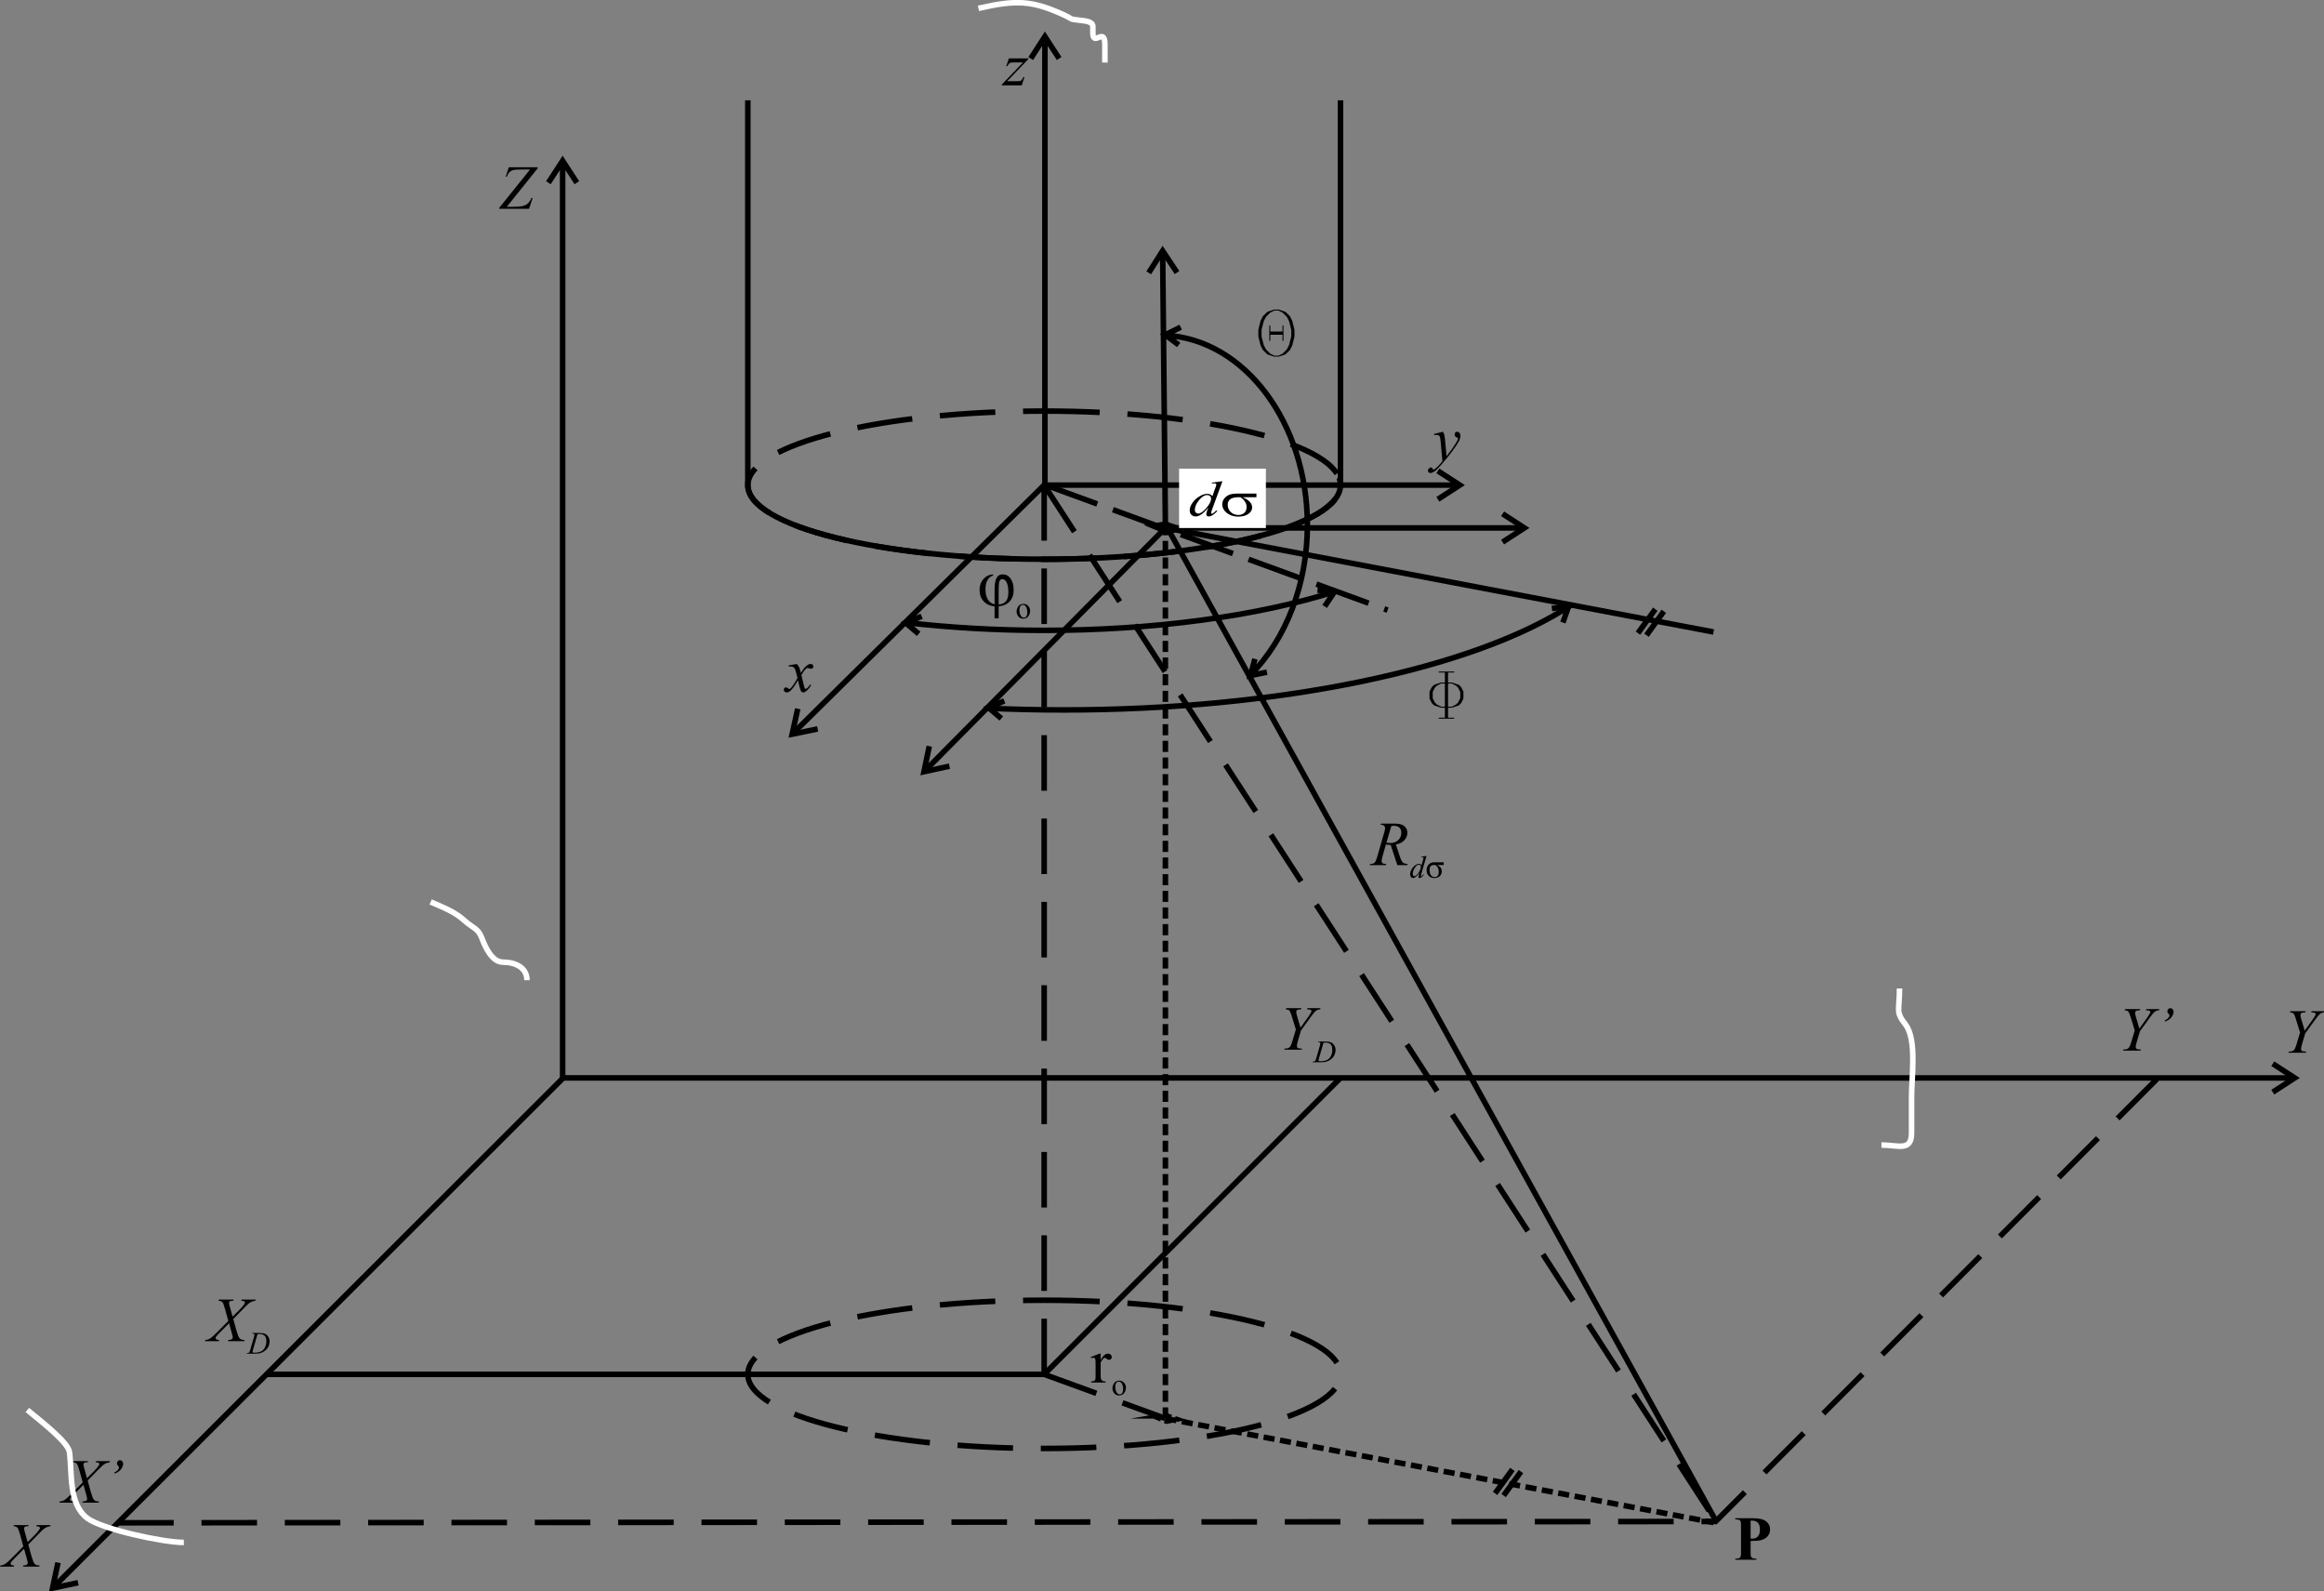 <?xml version="1.0" encoding="UTF-8" standalone="no"?>
<!-- Created with Inkscape (http://www.inkscape.org/) -->

<svg
   xmlns:dc="http://purl.org/dc/elements/1.1/"
   xmlns:cc="http://creativecommons.org/ns#"
   xmlns:rdf="http://www.w3.org/1999/02/22-rdf-syntax-ns#"
   xmlns:svg="http://www.w3.org/2000/svg"
   xmlns="http://www.w3.org/2000/svg"
   xmlns:sodipodi="http://sodipodi.sourceforge.net/DTD/sodipodi-0.dtd"
   xmlns:inkscape="http://www.inkscape.org/namespaces/inkscape"
   width="85.977mm"
   height="58.857mm"
   viewBox="0 0 304.642 208.549"
   id="svg8266"
   version="1.1"
   inkscape:version="0.91 r13725"
   sodipodi:docname="fig2.svg">
  <rect x="0" y="0" width="304.642" height="208.549" fill="#808080" stroke="none"/>
  <defs
     id="defs8268">
    <clipPath
       id="clipPath6043"
       clipPathUnits="userSpaceOnUse">
      <path
         inkscape:connector-curvature="0"
         id="path6045"
         d="m 305.348,239.811 243.723,0 0,-166.847 -243.723,0" />
    </clipPath>
    <clipPath
       id="clipPath6057"
       clipPathUnits="userSpaceOnUse">
      <path
         inkscape:connector-curvature="0"
         id="path6059"
         d="m 305.348,239.811 243.723,0 0,-166.847 -243.723,0" />
    </clipPath>
    <clipPath
       id="clipPath6119"
       clipPathUnits="userSpaceOnUse">
      <path
         inkscape:connector-curvature="0"
         id="path6121"
         d="m 305.348,239.811 243.723,0 0,-166.847 -243.723,0" />
    </clipPath>
    <clipPath
       id="clipPath6143"
       clipPathUnits="userSpaceOnUse">
      <path
         inkscape:connector-curvature="0"
         id="path6145"
         d="m 305.348,239.811 243.723,0 0,-166.847 -243.723,0" />
    </clipPath>
  </defs>
  <sodipodi:namedview
     id="base"
     pagecolor="#ffffff"
     bordercolor="#666666"
     borderopacity="1.0"
     inkscape:pageopacity="0.0"
     inkscape:pageshadow="2"
     inkscape:zoom="1.4"
     inkscape:cx="208.62593"
     inkscape:cy="112.83581"
     inkscape:document-units="px"
     inkscape:current-layer="layer1"
     showgrid="false"
     fit-margin-top="0"
     fit-margin-left="0"
     fit-margin-right="0"
     fit-margin-bottom="0"
     inkscape:window-width="1366"
     inkscape:window-height="690"
     inkscape:window-x="0"
     inkscape:window-y="25"
     inkscape:window-maximized="1" />
  <g
     inkscape:label="Layer 1"
     inkscape:groupmode="layer"
     id="layer1"
     transform="translate(-393.393,-785.231)">
    <g
       id="g7906"
       transform="matrix(1.25,0,0,-1.25,-528.244,686.61)">
      <g
         transform="translate(431.952,-318.7)"
         id="g6041"
         clip-path="url(#clipPath6043)">
        <path
           d="m 427.569,204.651 c 8.316,-0.423 14.892,-9.208 14.892,-19.899 0,-6.165 -2.227,-11.99 -6.027,-15.759 m -21.498,19.981 0,46.541 m -1.49,-1.847 1.49,2.299 1.491,-2.299 m 12.748,-28.168 -1.624,-0.797 1.418,-1.063 m 40.285,-29.104 0.603,1.706 -1.756,-0.232 m -57.421,-9.687 -1.668,-0.701 1.143,-0.967 0.209,-0.177 m 26.598,6.242 -0.478,-1.745 1.734,0.358"
           style="fill:none;stroke:#000000;stroke-width:0.582;stroke-linecap:butt;stroke-linejoin:miter;stroke-miterlimit:22.926;stroke-dasharray:none;stroke-opacity:1"
           id="path6047"
           inkscape:connector-curvature="0" />
      </g>
      <path
         inkscape:connector-curvature="0"
         id="path6049"
         style="fill:none;stroke:#ffffff;stroke-width:0.582;stroke-linecap:butt;stroke-linejoin:miter;stroke-miterlimit:22.926;stroke-dasharray:none;stroke-opacity:1"
         d="m 782.473,-173.453 c 1.213,-0.542 2.477,-0.994 3.471,-1.895 0.994,-0.9 1.484,-0.827 1.894,-1.894 0.325,-0.842 1.026,-2.525 2.21,-2.525 1.299,0 2.525,-0.565 2.525,-1.894" />
      <path
         inkscape:connector-curvature="0"
         id="path6051"
         style="fill:none;stroke:#000000;stroke-width:0.582;stroke-linecap:butt;stroke-linejoin:miter;stroke-miterlimit:22.926;stroke-dasharray:none;stroke-opacity:1"
         d="m 877.735,-128.992 c 0.099,-0.253 0.149,-0.507 0.149,-0.762 0,-4.289 -13.916,-7.769 -31.075,-7.769 -17.161,0 -31.076,3.48 -31.076,7.769" />
      <g
         transform="translate(431.952,-318.7)"
         id="g6055"
         clip-path="url(#clipPath6057)">
        <path
           d="m 414.857,103.488 c 17.159,0 31.075,-3.479 31.075,-7.769 0,-4.289 -13.916,-7.769 -31.075,-7.769 -17.161,0 -31.076,3.48 -31.076,7.769 0,4.29 13.915,7.769 31.076,7.769 z m 0,85.458 0,-93.227"
           style="fill:none;stroke:#000000;stroke-width:0.582;stroke-linecap:butt;stroke-linejoin:miter;stroke-miterlimit:22.926;stroke-dasharray:5.826, 2.913;stroke-dashoffset:0;stroke-opacity:1"
           id="path6061"
           inkscape:connector-curvature="0" />
        <path
           d="m 311.187,73.624 53.234,53.174 181.124,-0.003"
           style="fill:none;stroke:#000000;stroke-width:0.582;stroke-linecap:butt;stroke-linejoin:miter;stroke-miterlimit:22.926;stroke-dasharray:none;stroke-opacity:1"
           id="path6063"
           inkscape:connector-curvature="0" />
        <path
           d="m 311.44,75.976 -0.572,-2.671 2.674,0.568"
           style="fill:none;stroke:#000000;stroke-width:0.581;stroke-linecap:butt;stroke-linejoin:miter;stroke-miterlimit:22.926;stroke-dasharray:none;stroke-opacity:1"
           id="path6065"
           inkscape:connector-curvature="0" />
        <path
           d="m 543.7,128.285 2.299,-1.49 -2.299,-1.492 m -179.341,1.492 0,95.699 m -1.491,-1.846 1.491,2.299 1.491,-2.299 m 22.899,-57.499 26.108,25.797 43.132,0"
           style="fill:none;stroke:#000000;stroke-width:0.582;stroke-linecap:butt;stroke-linejoin:miter;stroke-miterlimit:22.926;stroke-dasharray:none;stroke-opacity:1"
           id="path6067"
           inkscape:connector-curvature="0" />
      </g>
      <path
         inkscape:connector-curvature="0"
         id="path6069"
         style="fill:none;stroke:#000000;stroke-width:0.581;stroke-linecap:butt;stroke-linejoin:miter;stroke-miterlimit:22.926;stroke-dasharray:none;stroke-opacity:1"
         d="m 820.967,-153.201 -0.586,-2.668 2.675,0.554" />
      <path
         inkscape:connector-curvature="0"
         id="path6071"
         style="fill:none;stroke:#000000;stroke-width:0.582;stroke-linecap:butt;stroke-linejoin:miter;stroke-miterlimit:22.926;stroke-dasharray:none;stroke-opacity:1"
         d="m 888.096,-128.263 2.298,-1.491 -2.298,-1.491 m -72.363,1.491 0,40.344 m 62.151,-40.344 0,40.344" />
      <path
         inkscape:connector-curvature="0"
         id="path6073"
         style="fill:none;stroke:#000000;stroke-width:0.582;stroke-linecap:butt;stroke-linejoin:miter;stroke-miterlimit:22.926;stroke-dasharray:5.826, 2.913;stroke-dashoffset:0;stroke-opacity:1"
         d="m 846.809,-121.994 c 17.16,0 31.076,-3.479 31.076,-7.769 0,-4.29 -13.916,-7.769 -31.076,-7.769 -17.159,0 -31.075,3.479 -31.075,7.769 0,4.29 13.916,7.769 31.075,7.769 z" />
      <path
         inkscape:connector-curvature="0"
         id="path6075"
         style="fill:none;stroke:#000000;stroke-width:0.582;stroke-linecap:butt;stroke-linejoin:miter;stroke-miterlimit:22.926;stroke-dasharray:none;stroke-opacity:1"
         d="m 765.235,-222.981 81.574,0 31.075,31.076" />
      <path
         inkscape:connector-curvature="0"
         id="path6077"
         style="fill:none;stroke:#000000;stroke-width:0.582;stroke-linecap:butt;stroke-linejoin:miter;stroke-miterlimit:22.926;stroke-dasharray:5.826, 2.913;stroke-dashoffset:0;stroke-opacity:1"
         d="m 749.698,-238.546 167.524,0.137 46.396,46.504 m -116.808,62.151 70.537,-108.764" />
      <path
         inkscape:connector-curvature="0"
         id="path6079"
         style="fill:none;stroke:#000000;stroke-width:0.582;stroke-linecap:butt;stroke-linejoin:miter;stroke-miterlimit:22.926;stroke-dasharray:none;stroke-opacity:1"
         d="m 859.524,-134.244 -25.001,-25.238" />
      <path
         inkscape:connector-curvature="0"
         id="path6081"
         style="fill:none;stroke:#000000;stroke-width:0.581;stroke-linecap:butt;stroke-linejoin:miter;stroke-miterlimit:22.926;stroke-dasharray:none;stroke-opacity:1"
         d="m 836.875,-159.219 -2.67,-0.583 0.557,2.675" />
      <path
         inkscape:connector-curvature="0"
         id="path6083"
         style="fill:none;stroke:#000000;stroke-width:0.582;stroke-linecap:butt;stroke-linejoin:miter;stroke-miterlimit:22.926;stroke-dasharray:none;stroke-opacity:1"
         d="m 859.524,-134.244 37.197,0" />
      <path
         inkscape:connector-curvature="0"
         id="path6085"
         style="fill:none;stroke:#000000;stroke-width:0.58;stroke-linecap:butt;stroke-linejoin:miter;stroke-miterlimit:22.926;stroke-dasharray:none;stroke-opacity:1"
         d="m 894.882,-132.76 2.29,-1.484 -2.29,-1.486" />
      <path
         inkscape:connector-curvature="0"
         id="path6087"
         style="fill:none;stroke:#000000;stroke-width:0.582;stroke-linecap:butt;stroke-linejoin:miter;stroke-miterlimit:22.926;stroke-dasharray:none;stroke-opacity:1"
         d="m 859.524,-134.221 -0.287,28.575" />
      <path
         inkscape:connector-curvature="0"
         id="path6089"
         style="fill:none;stroke:#000000;stroke-width:0.58;stroke-linecap:butt;stroke-linejoin:miter;stroke-miterlimit:22.926;stroke-dasharray:none;stroke-opacity:1"
         d="m 857.773,-107.5 1.46,2.304 1.508,-2.274" />
      <path
         inkscape:connector-curvature="0"
         id="path6091"
         style="fill:none;stroke:#000000;stroke-width:0.582;stroke-linecap:butt;stroke-linejoin:miter;stroke-miterlimit:22.926;stroke-dasharray:none;stroke-opacity:1"
         d="m 902.077,-142.327 c -10.284,-6.754 -30.826,-10.998 -53.217,-10.998 -2.692,0 -5.391,0.063 -8.053,0.184" />
      <path
         inkscape:connector-curvature="0"
         id="path6093"
         style="fill:#000000;fill-opacity:1;fill-rule:nonzero;stroke:none"
         d="m 843.108,-85.018 2.039,0 0,-0.08 -2.222,-2.313 0.94,0 c 0.223,0 0.364,0.009 0.425,0.026 0.06,0.017 0.114,0.054 0.165,0.108 0.051,0.056 0.107,0.158 0.169,0.303 l 0.118,0 -0.279,-0.873 -2.09,0 0,0.093 2.221,2.312 -0.924,0 c -0.195,0 -0.313,-0.006 -0.353,-0.016 -0.06,-0.013 -0.121,-0.047 -0.178,-0.102 -0.06,-0.054 -0.12,-0.144 -0.182,-0.27 l -0.122,0 0.273,0.812" />
      <path
         inkscape:connector-curvature="0"
         id="path6095"
         style="fill:#000000;fill-opacity:1;fill-rule:nonzero;stroke:none"
         d="m 820.869,-148.507 c 0.105,-0.111 0.184,-0.223 0.238,-0.333 0.039,-0.078 0.102,-0.28 0.19,-0.609 l 0.283,0.425 c 0.074,0.102 0.165,0.201 0.272,0.294 0.107,0.094 0.201,0.156 0.282,0.19 0.052,0.023 0.109,0.033 0.171,0.033 0.092,0 0.165,-0.025 0.22,-0.074 0.055,-0.049 0.082,-0.109 0.082,-0.179 0,-0.081 -0.016,-0.138 -0.048,-0.167 -0.061,-0.054 -0.129,-0.081 -0.205,-0.081 -0.045,0 -0.094,0.009 -0.145,0.03 -0.101,0.033 -0.169,0.051 -0.203,0.051 -0.052,0 -0.112,-0.031 -0.183,-0.09 -0.132,-0.112 -0.291,-0.326 -0.474,-0.646 l 0.263,-1.105 c 0.04,-0.169 0.074,-0.271 0.102,-0.304 0.028,-0.032 0.056,-0.049 0.084,-0.049 0.045,0 0.097,0.025 0.156,0.075 0.119,0.097 0.219,0.226 0.303,0.384 l 0.112,-0.057 c -0.135,-0.254 -0.306,-0.463 -0.514,-0.63 -0.117,-0.094 -0.218,-0.142 -0.299,-0.142 -0.119,0 -0.214,0.068 -0.285,0.202 -0.045,0.084 -0.139,0.445 -0.28,1.08 -0.334,-0.581 -0.601,-0.953 -0.802,-1.121 -0.131,-0.107 -0.257,-0.161 -0.38,-0.161 -0.085,0 -0.163,0.032 -0.235,0.094 -0.05,0.048 -0.076,0.109 -0.076,0.189 0,0.071 0.024,0.13 0.071,0.177 0.046,0.047 0.105,0.071 0.173,0.071 0.069,0 0.142,-0.035 0.218,-0.104 0.056,-0.05 0.099,-0.073 0.129,-0.073 0.026,0 0.059,0.017 0.1,0.051 0.1,0.082 0.238,0.256 0.411,0.526 0.173,0.27 0.287,0.465 0.34,0.586 -0.133,0.52 -0.204,0.795 -0.215,0.824 -0.05,0.14 -0.114,0.237 -0.193,0.297 -0.079,0.058 -0.195,0.086 -0.35,0.086 -0.049,0 -0.107,-0.002 -0.17,-0.007 l 0,0.116 0.857,0.151" />
      <path
         inkscape:connector-curvature="0"
         id="path6097"
         style="fill:#000000;fill-opacity:1;fill-rule:nonzero;stroke:none"
         d="m 790.665,-96.432 3.022,0 0,-0.12 -3.233,-4.028 0.504,0 c 0.544,0 0.928,0.027 1.151,0.081 0.224,0.054 0.41,0.146 0.559,0.28 0.149,0.132 0.273,0.321 0.374,0.565 l 0.123,0 -0.376,-1.134 -3.132,0 0,0.093 3.234,4.027 -0.903,0 c -0.393,0 -0.67,-0.017 -0.831,-0.053 -0.16,-0.035 -0.298,-0.106 -0.413,-0.215 -0.115,-0.107 -0.211,-0.27 -0.29,-0.49 l -0.113,0 0.324,0.994" />
      <path
         inkscape:connector-curvature="0"
         id="path6099"
         style="fill:#000000;fill-opacity:1;fill-rule:nonzero;stroke:none"
         d="m 741.147,-238.784 1.474,0 -0.035,-0.119 c -0.207,-0.031 -0.39,-0.092 -0.544,-0.189 -0.156,-0.095 -0.367,-0.283 -0.635,-0.569 l -1.13,-1.157 0.318,-1.165 c 0.03,-0.112 0.086,-0.285 0.166,-0.517 0.052,-0.15 0.104,-0.257 0.155,-0.318 0.052,-0.063 0.116,-0.11 0.194,-0.143 0.078,-0.034 0.197,-0.054 0.355,-0.06 l -0.036,-0.119 -1.708,0 0.035,0.119 c 0.175,0.006 0.302,0.041 0.38,0.1 0.057,0.043 0.086,0.098 0.086,0.167 0,0.06 -0.028,0.192 -0.084,0.395 l -0.305,1.094 -1.021,-1.03 c -0.199,-0.203 -0.317,-0.336 -0.355,-0.402 -0.025,-0.037 -0.037,-0.075 -0.037,-0.112 0,-0.064 0.033,-0.117 0.096,-0.158 0.031,-0.016 0.122,-0.035 0.273,-0.054 l -0.031,-0.119 -1.449,0 0.035,0.119 c 0.183,0.017 0.332,0.059 0.447,0.126 0.168,0.099 0.402,0.3 0.7,0.6 l 1.265,1.272 -0.346,1.255 c -0.105,0.386 -0.197,0.623 -0.276,0.711 -0.077,0.09 -0.214,0.141 -0.408,0.154 l 0.032,0.119 1.558,0 -0.039,-0.119 c -0.144,0 -0.242,-0.009 -0.291,-0.028 -0.05,-0.017 -0.089,-0.047 -0.116,-0.084 -0.026,-0.037 -0.04,-0.08 -0.04,-0.127 0,-0.05 0.026,-0.17 0.078,-0.359 l 0.294,-1.072 0.684,0.679 c 0.27,0.272 0.455,0.489 0.557,0.655 0.036,0.056 0.054,0.107 0.054,0.153 0,0.049 -0.021,0.087 -0.062,0.115 -0.056,0.039 -0.165,0.06 -0.324,0.068 l 0.036,0.119" />
      <path
         inkscape:connector-curvature="0"
         id="path6101"
         style="fill:#000000;fill-opacity:1;fill-rule:nonzero;stroke:none"
         d="m 762.645,-215.146 1.473,0 -0.035,-0.121 c -0.207,-0.028 -0.39,-0.091 -0.544,-0.187 -0.156,-0.095 -0.367,-0.284 -0.635,-0.569 l -1.13,-1.157 0.318,-1.165 c 0.03,-0.112 0.086,-0.284 0.166,-0.518 0.052,-0.15 0.104,-0.255 0.155,-0.317 0.052,-0.064 0.116,-0.111 0.194,-0.143 0.078,-0.035 0.197,-0.054 0.355,-0.061 l -0.036,-0.118 -1.708,0 0.035,0.118 c 0.176,0.007 0.302,0.041 0.379,0.101 0.058,0.042 0.087,0.098 0.087,0.168 0,0.058 -0.029,0.19 -0.083,0.394 l -0.306,1.095 -1.02,-1.03 c -0.2,-0.205 -0.318,-0.338 -0.357,-0.404 -0.024,-0.038 -0.036,-0.075 -0.036,-0.112 0,-0.063 0.033,-0.116 0.096,-0.156 0.031,-0.017 0.122,-0.036 0.273,-0.056 l -0.031,-0.118 -1.449,0 0.035,0.118 c 0.183,0.019 0.332,0.06 0.447,0.126 0.169,0.101 0.402,0.301 0.7,0.602 l 1.265,1.271 -0.346,1.256 c -0.105,0.385 -0.197,0.622 -0.275,0.711 -0.078,0.089 -0.215,0.14 -0.409,0.151 l 0.032,0.121 1.558,0 -0.039,-0.121 c -0.143,0 -0.241,-0.008 -0.291,-0.026 -0.05,-0.019 -0.089,-0.046 -0.115,-0.083 -0.027,-0.038 -0.041,-0.081 -0.041,-0.128 0,-0.05 0.026,-0.171 0.078,-0.359 l 0.294,-1.072 0.685,0.68 c 0.269,0.27 0.455,0.487 0.556,0.652 0.036,0.057 0.054,0.109 0.054,0.155 0,0.048 -0.02,0.087 -0.061,0.115 -0.057,0.039 -0.166,0.061 -0.325,0.066 l 0.037,0.121" />
      <path
         inkscape:connector-curvature="0"
         id="path6103"
         style="fill:#000000;fill-opacity:1;fill-rule:nonzero;stroke:none"
         d="m 763.746,-218.698 0.019,0.058 0.695,0 c 0.295,0 0.513,-0.032 0.655,-0.1 0.142,-0.067 0.255,-0.173 0.34,-0.32 0.084,-0.144 0.127,-0.299 0.127,-0.465 0,-0.142 -0.025,-0.281 -0.074,-0.416 -0.048,-0.133 -0.104,-0.242 -0.165,-0.322 -0.062,-0.081 -0.156,-0.169 -0.283,-0.267 -0.129,-0.097 -0.266,-0.17 -0.415,-0.216 -0.149,-0.047 -0.334,-0.07 -0.558,-0.07 l -0.92,0 0.02,0.059 c 0.085,0.002 0.142,0.009 0.17,0.024 0.043,0.016 0.075,0.042 0.095,0.072 0.031,0.045 0.065,0.136 0.105,0.271 l 0.385,1.318 c 0.03,0.104 0.044,0.185 0.044,0.243 0,0.044 -0.014,0.074 -0.042,0.096 -0.027,0.023 -0.081,0.035 -0.163,0.035 l -0.035,0 z m 0.569,-0.062 -0.471,-1.63 c -0.035,-0.121 -0.054,-0.197 -0.054,-0.226 0,-0.017 0.007,-0.034 0.018,-0.049 0.01,-0.017 0.026,-0.026 0.046,-0.033 0.027,-0.008 0.072,-0.014 0.135,-0.014 0.168,0 0.324,0.018 0.468,0.053 0.143,0.034 0.262,0.087 0.354,0.154 0.13,0.1 0.235,0.236 0.312,0.411 0.079,0.175 0.118,0.373 0.118,0.597 0,0.251 -0.06,0.437 -0.18,0.56 -0.12,0.122 -0.295,0.184 -0.525,0.184 -0.057,0 -0.13,-0.002 -0.221,-0.007" />
      <path
         inkscape:connector-curvature="0"
         id="path6105"
         style="fill:#000000;fill-opacity:1;fill-rule:nonzero;stroke:none"
         d="m 747.375,-232.078 1.473,0 -0.035,-0.12 c -0.207,-0.031 -0.39,-0.092 -0.544,-0.187 -0.156,-0.096 -0.367,-0.286 -0.635,-0.57 l -1.13,-1.157 0.318,-1.165 c 0.029,-0.113 0.085,-0.285 0.166,-0.518 0.052,-0.15 0.103,-0.256 0.155,-0.318 0.051,-0.063 0.116,-0.111 0.195,-0.143 0.077,-0.034 0.195,-0.054 0.354,-0.059 l -0.036,-0.12 -1.708,0 0.035,0.12 c 0.176,0.005 0.301,0.04 0.379,0.099 0.058,0.042 0.087,0.099 0.087,0.168 0,0.06 -0.028,0.191 -0.083,0.395 l -0.306,1.094 -1.02,-1.03 c -0.2,-0.204 -0.319,-0.338 -0.357,-0.402 -0.024,-0.039 -0.036,-0.076 -0.036,-0.112 0,-0.064 0.033,-0.118 0.097,-0.158 0.03,-0.016 0.121,-0.035 0.273,-0.054 l -0.032,-0.12 -1.449,0 0.035,0.12 c 0.183,0.016 0.332,0.058 0.447,0.126 0.169,0.099 0.402,0.299 0.7,0.6 l 1.265,1.273 -0.346,1.254 c -0.106,0.385 -0.197,0.623 -0.276,0.711 -0.077,0.089 -0.214,0.141 -0.408,0.153 l 0.032,0.12 1.558,0 -0.039,-0.12 c -0.143,0 -0.241,-0.009 -0.29,-0.028 -0.051,-0.017 -0.09,-0.046 -0.117,-0.083 -0.026,-0.037 -0.04,-0.08 -0.04,-0.128 0,-0.049 0.026,-0.171 0.077,-0.359 l 0.296,-1.072 0.684,0.68 c 0.269,0.271 0.455,0.488 0.556,0.653 0.036,0.057 0.054,0.108 0.054,0.153 0,0.05 -0.021,0.088 -0.061,0.117 -0.057,0.038 -0.166,0.06 -0.325,0.067 l 0.037,0.12" />
      <path
         inkscape:connector-curvature="0"
         id="path6107"
         style="fill:#000000;fill-opacity:1;fill-rule:nonzero;stroke:none"
         d="m 749.282,-233.28 c 0.16,0.07 0.29,0.162 0.391,0.276 0.078,0.086 0.116,0.166 0.116,0.244 0,0.041 -0.006,0.076 -0.019,0.109 -0.009,0.017 -0.038,0.051 -0.09,0.103 -0.051,0.052 -0.08,0.086 -0.087,0.107 -0.015,0.034 -0.022,0.076 -0.022,0.125 0,0.091 0.031,0.171 0.095,0.238 0.063,0.065 0.137,0.099 0.223,0.099 0.088,0 0.165,-0.037 0.233,-0.107 0.067,-0.07 0.101,-0.159 0.101,-0.266 0,-0.19 -0.075,-0.383 -0.225,-0.579 -0.151,-0.193 -0.367,-0.345 -0.653,-0.452 l -0.063,0.103" />
      <path
         inkscape:connector-curvature="0"
         id="path6109"
         style="fill:#000000;fill-opacity:1;fill-rule:nonzero;stroke:none"
         d="m 961.663,-186.73 0.829,1.16 c 0.214,0.302 0.32,0.495 0.32,0.578 0,0.047 -0.023,0.086 -0.068,0.117 -0.046,0.032 -0.177,0.054 -0.393,0.066 l 0.031,0.119 1.369,0 -0.026,-0.119 c -0.134,-0.016 -0.224,-0.035 -0.273,-0.056 -0.078,-0.03 -0.154,-0.081 -0.229,-0.149 -0.099,-0.091 -0.246,-0.267 -0.436,-0.53 l -1.068,-1.471 -0.32,-1.076 c -0.079,-0.27 -0.118,-0.457 -0.118,-0.56 0,-0.065 0.012,-0.116 0.038,-0.149 0.022,-0.036 0.066,-0.063 0.129,-0.085 0.081,-0.025 0.205,-0.04 0.372,-0.041 l -0.031,-0.119 -1.835,0 0.038,0.119 c 0.182,0.004 0.304,0.019 0.364,0.045 0.096,0.039 0.168,0.089 0.215,0.154 0.072,0.098 0.147,0.276 0.224,0.529 l 0.383,1.273 -0.467,1.504 c -0.084,0.264 -0.16,0.429 -0.229,0.494 -0.068,0.062 -0.19,0.104 -0.364,0.118 l 0.033,0.119 1.607,0 -0.039,-0.119 c -0.2,-0.014 -0.314,-0.027 -0.342,-0.039 -0.047,-0.015 -0.085,-0.044 -0.117,-0.089 -0.028,-0.045 -0.045,-0.098 -0.045,-0.157 0,-0.089 0.033,-0.238 0.094,-0.45 l 0.354,-1.186" />
      <path
         inkscape:connector-curvature="0"
         id="path6111"
         style="fill:#000000;fill-opacity:1;fill-rule:nonzero;stroke:none"
         d="m 964.309,-185.891 c 0.16,0.07 0.29,0.162 0.392,0.276 0.078,0.085 0.116,0.167 0.116,0.245 0,0.041 -0.006,0.076 -0.02,0.108 -0.008,0.018 -0.038,0.051 -0.09,0.104 -0.05,0.05 -0.08,0.085 -0.085,0.105 -0.017,0.035 -0.025,0.076 -0.025,0.126 0,0.092 0.032,0.171 0.096,0.237 0.064,0.067 0.137,0.099 0.225,0.099 0.086,0 0.162,-0.035 0.232,-0.106 0.065,-0.07 0.099,-0.159 0.099,-0.265 0,-0.191 -0.074,-0.384 -0.224,-0.579 -0.151,-0.194 -0.366,-0.345 -0.652,-0.453 l -0.064,0.103" />
      <path
         inkscape:connector-curvature="0"
         id="path6113"
         style="fill:#000000;fill-opacity:1;fill-rule:nonzero;stroke:none"
         d="m 873.692,-186.633 0.83,1.16 c 0.212,0.302 0.319,0.494 0.319,0.578 0,0.047 -0.023,0.087 -0.068,0.117 -0.046,0.032 -0.177,0.054 -0.393,0.066 l 0.031,0.119 1.368,0 -0.024,-0.119 c -0.134,-0.017 -0.226,-0.035 -0.274,-0.055 -0.078,-0.031 -0.154,-0.083 -0.228,-0.15 -0.1,-0.09 -0.246,-0.267 -0.438,-0.531 l -1.066,-1.469 -0.321,-1.077 c -0.079,-0.27 -0.118,-0.456 -0.118,-0.56 0,-0.065 0.012,-0.115 0.037,-0.149 0.024,-0.036 0.068,-0.063 0.13,-0.084 0.082,-0.027 0.206,-0.04 0.373,-0.042 l -0.033,-0.119 -1.834,0 0.039,0.119 c 0.181,0.004 0.304,0.019 0.363,0.045 0.096,0.039 0.169,0.089 0.216,0.155 0.072,0.097 0.146,0.273 0.224,0.528 l 0.381,1.274 -0.465,1.502 c -0.084,0.265 -0.16,0.43 -0.229,0.495 -0.069,0.063 -0.191,0.103 -0.366,0.118 l 0.034,0.119 1.609,0 -0.04,-0.119 c -0.2,-0.015 -0.315,-0.027 -0.343,-0.038 -0.047,-0.016 -0.085,-0.045 -0.117,-0.09 -0.029,-0.045 -0.044,-0.098 -0.044,-0.157 0,-0.088 0.032,-0.239 0.094,-0.451 l 0.353,-1.185" />
      <g
         transform="translate(431.952,-318.7)"
         id="g6117"
         clip-path="url(#clipPath6119)">
        <path
           d="m 443.58,130.555 0.02,0.059 0.694,0 c 0.296,0 0.514,-0.032 0.655,-0.101 0.143,-0.066 0.256,-0.173 0.34,-0.318 0.085,-0.145 0.127,-0.301 0.127,-0.466 0,-0.143 -0.023,-0.281 -0.073,-0.416 -0.049,-0.133 -0.104,-0.242 -0.166,-0.322 -0.061,-0.081 -0.155,-0.169 -0.282,-0.267 -0.129,-0.098 -0.265,-0.17 -0.415,-0.217 -0.149,-0.047 -0.334,-0.069 -0.558,-0.069 l -0.921,0 0.021,0.059 c 0.085,0.003 0.141,0.009 0.169,0.022 0.043,0.018 0.076,0.044 0.095,0.074 0.032,0.045 0.067,0.136 0.106,0.272 l 0.383,1.317 c 0.032,0.104 0.045,0.185 0.045,0.243 0,0.043 -0.013,0.075 -0.04,0.096 -0.028,0.023 -0.083,0.034 -0.164,0.034 l -0.036,0 z m 0.57,-0.061 -0.471,-1.629 c -0.034,-0.123 -0.054,-0.198 -0.054,-0.227 0,-0.017 0.007,-0.034 0.017,-0.05 0.011,-0.016 0.027,-0.027 0.047,-0.032 0.027,-0.009 0.072,-0.014 0.134,-0.014 0.168,0 0.324,0.017 0.468,0.052 0.144,0.035 0.263,0.087 0.355,0.155 0.129,0.099 0.234,0.237 0.312,0.411 0.079,0.174 0.116,0.374 0.116,0.596 0,0.251 -0.058,0.439 -0.178,0.562 -0.121,0.121 -0.295,0.182 -0.526,0.182 -0.056,0 -0.129,-0.001 -0.22,-0.006"
           style="fill:#000000;fill-opacity:1;fill-rule:nonzero;stroke:none"
           id="path6123"
           inkscape:connector-curvature="0" />
        <path
           d="m 547.048,131.75 0.829,1.16 c 0.213,0.301 0.32,0.495 0.32,0.578 0,0.047 -0.023,0.086 -0.068,0.117 -0.046,0.032 -0.176,0.055 -0.394,0.065 l 0.032,0.121 1.368,0 -0.024,-0.121 c -0.134,-0.015 -0.226,-0.034 -0.275,-0.053 -0.077,-0.033 -0.153,-0.083 -0.228,-0.151 -0.099,-0.09 -0.245,-0.266 -0.436,-0.53 l -1.067,-1.471 -0.321,-1.076 c -0.079,-0.27 -0.118,-0.456 -0.118,-0.559 0,-0.066 0.012,-0.117 0.037,-0.15 0.024,-0.036 0.068,-0.063 0.13,-0.086 0.082,-0.025 0.206,-0.039 0.372,-0.041 l -0.032,-0.118 -1.835,0 0.04,0.118 c 0.181,0.005 0.303,0.021 0.363,0.045 0.096,0.039 0.169,0.09 0.216,0.154 0.072,0.099 0.146,0.277 0.224,0.531 l 0.381,1.272 -0.465,1.502 c -0.084,0.267 -0.16,0.431 -0.229,0.496 -0.07,0.064 -0.192,0.104 -0.365,0.117 l 0.033,0.121 1.609,0 -0.04,-0.121 c -0.2,-0.013 -0.315,-0.027 -0.343,-0.038 -0.048,-0.014 -0.085,-0.045 -0.116,-0.09 -0.029,-0.044 -0.045,-0.097 -0.045,-0.157 0,-0.088 0.032,-0.237 0.093,-0.449 l 0.354,-1.186"
           style="fill:#000000;fill-opacity:1;fill-rule:nonzero;stroke:none"
           id="path6125"
           inkscape:connector-curvature="0" />
      </g>
      <path
         inkscape:connector-curvature="0"
         id="path6127"
         style="fill:#000000;fill-opacity:1;fill-rule:nonzero;stroke:none"
         d="m 888.628,-124.162 c 0.071,-0.124 0.122,-0.24 0.151,-0.347 0.027,-0.109 0.055,-0.322 0.082,-0.639 l 0.142,-1.579 c 0.129,0.154 0.315,0.398 0.559,0.732 0.118,0.162 0.264,0.384 0.437,0.664 0.104,0.172 0.169,0.292 0.192,0.36 0.013,0.034 0.019,0.07 0.019,0.106 0,0.023 -0.006,0.043 -0.022,0.059 -0.015,0.013 -0.053,0.031 -0.117,0.052 -0.064,0.02 -0.116,0.058 -0.158,0.112 -0.042,0.054 -0.062,0.117 -0.062,0.189 0,0.088 0.025,0.157 0.077,0.211 0.05,0.054 0.116,0.08 0.192,0.08 0.095,0 0.175,-0.038 0.241,-0.117 0.067,-0.078 0.101,-0.185 0.101,-0.322 0,-0.169 -0.06,-0.363 -0.174,-0.58 -0.116,-0.218 -0.339,-0.551 -0.669,-1 -0.328,-0.45 -0.728,-0.941 -1.196,-1.471 -0.325,-0.367 -0.565,-0.598 -0.721,-0.693 -0.155,-0.095 -0.289,-0.143 -0.401,-0.143 -0.068,0 -0.125,0.025 -0.176,0.076 -0.05,0.05 -0.074,0.108 -0.074,0.176 0,0.083 0.034,0.158 0.104,0.227 0.07,0.068 0.145,0.102 0.226,0.102 0.042,0 0.079,-0.009 0.106,-0.028 0.018,-0.011 0.036,-0.042 0.056,-0.092 0.021,-0.05 0.039,-0.084 0.058,-0.101 0.008,-0.011 0.022,-0.016 0.038,-0.016 0.011,0 0.034,0.011 0.066,0.033 0.119,0.072 0.256,0.188 0.412,0.346 0.205,0.21 0.356,0.382 0.455,0.513 l -0.179,2.037 c -0.03,0.336 -0.076,0.542 -0.134,0.614 -0.062,0.072 -0.161,0.109 -0.303,0.109 -0.045,0 -0.126,-0.007 -0.241,-0.019 l -0.028,0.117 0.941,0.232" />
      <path
         inkscape:connector-curvature="0"
         id="path6129"
         style="fill:#000000;fill-opacity:1;fill-rule:nonzero;stroke:none"
         d="m 883.844,-169.596 -0.697,2.116 c -0.163,-0.002 -0.329,0.014 -0.501,0.049 l -0.376,-1.318 c -0.047,-0.171 -0.074,-0.315 -0.074,-0.433 0,-0.089 0.032,-0.161 0.094,-0.211 0.047,-0.04 0.176,-0.067 0.386,-0.086 l -0.03,-0.117 -1.686,0 0.036,0.117 c 0.158,0.008 0.266,0.024 0.321,0.05 0.088,0.037 0.152,0.085 0.193,0.147 0.069,0.101 0.14,0.279 0.216,0.533 l 0.759,2.631 c 0.052,0.175 0.077,0.311 0.077,0.408 0,0.099 -0.039,0.181 -0.12,0.25 -0.08,0.069 -0.195,0.101 -0.345,0.099 l 0.04,0.12 1.419,0 c 0.475,0 0.818,-0.089 1.027,-0.269 0.21,-0.181 0.315,-0.417 0.315,-0.711 0,-0.281 -0.108,-0.537 -0.323,-0.77 -0.216,-0.231 -0.511,-0.379 -0.884,-0.44 l 0.423,-1.274 c 0.103,-0.314 0.206,-0.517 0.309,-0.612 0.102,-0.095 0.268,-0.147 0.498,-0.162 l -0.036,-0.117 -1.041,0 z m -1.143,2.348 c 0.138,-0.02 0.26,-0.03 0.366,-0.03 0.368,0 0.66,0.102 0.874,0.307 0.213,0.205 0.321,0.459 0.321,0.763 0,0.238 -0.067,0.42 -0.201,0.546 -0.133,0.125 -0.334,0.19 -0.601,0.19 -0.069,0 -0.151,-0.009 -0.244,-0.026 l -0.515,-1.75" />
      <path
         inkscape:connector-curvature="0"
         id="path6131"
         style="fill:#000000;fill-opacity:1;fill-rule:nonzero;stroke:none"
         d="m 886.909,-168.627 -0.553,-1.895 c -0.029,-0.102 -0.045,-0.171 -0.045,-0.202 0,-0.012 0.004,-0.021 0.014,-0.031 0.009,-0.01 0.018,-0.014 0.027,-0.014 0.015,0 0.032,0.006 0.051,0.021 0.036,0.024 0.096,0.089 0.183,0.192 l 0.055,-0.034 c -0.078,-0.107 -0.155,-0.193 -0.235,-0.26 -0.077,-0.066 -0.152,-0.099 -0.22,-0.099 -0.036,0 -0.067,0.013 -0.089,0.038 -0.025,0.026 -0.036,0.063 -0.036,0.11 0,0.06 0.016,0.142 0.048,0.245 l 0.063,0.198 c -0.156,-0.237 -0.297,-0.405 -0.425,-0.497 -0.087,-0.062 -0.172,-0.094 -0.252,-0.094 -0.081,0 -0.151,0.036 -0.213,0.108 -0.059,0.073 -0.09,0.17 -0.09,0.296 0,0.158 0.051,0.328 0.152,0.509 0.102,0.181 0.237,0.329 0.403,0.442 0.132,0.091 0.252,0.138 0.364,0.138 0.058,0 0.107,-0.013 0.149,-0.038 0.042,-0.022 0.083,-0.062 0.124,-0.116 l 0.158,0.559 c 0.01,0.039 0.019,0.071 0.027,0.095 0.014,0.044 0.021,0.078 0.021,0.105 0,0.023 -0.009,0.042 -0.026,0.058 -0.022,0.017 -0.049,0.026 -0.087,0.026 -0.023,0 -0.064,-0.003 -0.121,-0.012 l 0,0.061 0.553,0.091 z m -0.597,-1.141 c 0,0.068 -0.019,0.124 -0.059,0.166 -0.04,0.042 -0.09,0.063 -0.151,0.063 -0.133,0 -0.276,-0.113 -0.422,-0.334 -0.146,-0.223 -0.218,-0.436 -0.218,-0.64 0,-0.079 0.016,-0.142 0.054,-0.184 0.035,-0.042 0.076,-0.062 0.125,-0.062 0.112,0 0.252,0.12 0.42,0.36 0.167,0.241 0.251,0.451 0.251,0.631" />
      <path
         inkscape:connector-curvature="0"
         id="path6133"
         style="fill:#000000;fill-opacity:1;fill-rule:nonzero;stroke:none"
         d="m 887.672,-169.584 c -0.151,0 -0.264,-0.044 -0.337,-0.131 -0.073,-0.086 -0.109,-0.218 -0.109,-0.396 0,-0.225 0.046,-0.405 0.142,-0.538 0.095,-0.133 0.224,-0.199 0.382,-0.199 0.144,0 0.254,0.047 0.33,0.141 0.074,0.092 0.111,0.229 0.111,0.408 0,0.167 -0.032,0.312 -0.098,0.439 -0.065,0.124 -0.157,0.216 -0.274,0.276 l -0.147,0 z m 1.039,0 -0.72,0 c 0.166,-0.059 0.292,-0.143 0.381,-0.255 0.088,-0.112 0.132,-0.245 0.132,-0.401 0,-0.212 -0.073,-0.384 -0.215,-0.515 -0.143,-0.13 -0.333,-0.196 -0.568,-0.196 -0.241,0 -0.437,0.076 -0.584,0.231 -0.149,0.154 -0.222,0.357 -0.222,0.609 0,0.233 0.072,0.427 0.218,0.582 0.145,0.154 0.329,0.231 0.552,0.231 l 1.026,0 0,-0.286" />
      <path
         inkscape:connector-curvature="0"
         id="path6135"
         style="fill:#000000;fill-opacity:1;fill-rule:nonzero;stroke:none"
         d="m 873.059,-114.172 -0.232,-0.933 -0.237,-0.475 -0.479,-0.472 -0.71,-0.237 -0.48,0 -0.014,0.006 -0.69,0.231 -0.483,0.472 -0.234,0.475 -0.232,0.933 0,0.705 0.232,0.932 0.234,0.476 0.483,0.471 0.71,0.238 0.481,0 0.013,-0.006 0.69,-0.232 0.479,-0.471 0.237,-0.476 0.232,-0.932 0,-0.705 z m -0.337,0.015 0,0.675 -0.229,0.909 -0.225,0.446 -0.446,0.45 -0.443,0.221 -0.434,0 -0.439,-0.221 -0.447,-0.45 -0.225,-0.446 -0.23,-0.909 0,-0.675 0.23,-0.909 0.225,-0.446 0.447,-0.45 0.439,-0.222 0.434,0 0.443,0.222 0.446,0.45 0.225,0.446 0.229,0.909 z m -0.817,-0.469 -0.102,0 0,0.638 -1.278,0 0,-0.638 -0.106,0 0,1.612 0.106,0 0,-0.639 1.278,0 0,0.639 0.102,0 0,-1.612" />
      <path
         inkscape:connector-curvature="0"
         id="path6137"
         style="fill:#000000;fill-opacity:1;fill-rule:nonzero;stroke:none"
         d="m 890.778,-152.129 -0.238,-0.48 -0.249,-0.243 -0.711,-0.238 -0.415,0 0,-1.044 0.64,0 0,-0.106 -1.614,0 0,0.106 0.64,0 0,1.044 -0.415,0 -0.709,0.238 -0.249,0.243 -0.239,0.48 0,0.718 0.239,0.48 0.249,0.242 0.709,0.239 0.415,0 0,1.043 -0.64,0 0,0.107 1.614,0 0,-0.107 -0.64,0 0,-1.043 0.415,0 0.711,-0.239 0.249,-0.242 0.238,-0.48 0,-0.718 z m -0.334,0.028 0,0.662 -0.225,0.442 -0.218,0.216 -0.442,0.224 -0.394,0 0,-2.427 0.394,0 0.442,0.226 0.218,0.214 0.225,0.443 z m -1.613,-0.883 0,2.427 -0.395,0 -0.44,-0.224 -0.217,-0.216 -0.225,-0.442 0,-0.662 0.225,-0.443 0.217,-0.214 0.44,-0.226 0.395,0" />
      <g
         transform="translate(431.952,-318.7)"
         id="g6141"
         clip-path="url(#clipPath6143)">
        <path
           d="m 308.223,91.983 c 1.4,-1.168 4.282,-3.364 4.42,-4.42 0.292,-2.243 -0.123,-5.445 1.893,-6.944 1.526,-1.134 7.914,-2.525 10.101,-2.525 m 83.332,160.834 c 4.002,0.924 5.629,0.806 8.838,-0.632 1.175,-0.526 0.516,-0.472 1.894,-0.63 0.504,-0.059 1.262,-0.125 1.262,-0.633 l 0,-0.63 c 0,-1.607 1.263,0.653 1.263,-1.263 l 0,-1.894 m 83.331,-97.073 c 0,-2.398 -0.455,-2.375 0.632,-3.788 1.203,-1.565 0.631,-5.459 0.631,-7.575 l 0,-3.788 c 0,-1.981 -1.409,-1.262 -3.157,-1.262"
           style="fill:none;stroke:#ffffff;stroke-width:0.582;stroke-linecap:butt;stroke-linejoin:miter;stroke-miterlimit:22.926;stroke-dasharray:none;stroke-opacity:1"
           id="path6147"
           inkscape:connector-curvature="0" />
      </g>
      <path
         inkscape:connector-curvature="0"
         id="path6149"
         style="fill:#000000;fill-opacity:1;fill-rule:nonzero;stroke:none"
         d="m 920.893,-240.45 0,-1.208 c 0,-0.236 0.015,-0.384 0.044,-0.445 0.029,-0.061 0.08,-0.11 0.154,-0.145 0.074,-0.037 0.21,-0.056 0.407,-0.056 l 0,-0.118 -2.213,0 0,0.118 c 0.201,0 0.336,0.019 0.408,0.057 0.072,0.038 0.123,0.086 0.151,0.146 0.03,0.06 0.043,0.207 0.043,0.443 l 0,2.826 c 0,0.235 -0.013,0.384 -0.043,0.444 -0.028,0.063 -0.079,0.111 -0.153,0.147 -0.072,0.037 -0.208,0.055 -0.406,0.055 l 0,0.12 1.897,0 c 0.625,0 1.074,-0.112 1.346,-0.335 0.273,-0.222 0.408,-0.501 0.408,-0.835 0,-0.283 -0.088,-0.525 -0.264,-0.727 -0.175,-0.199 -0.417,-0.336 -0.725,-0.41 -0.207,-0.052 -0.56,-0.077 -1.054,-0.077 z m 0,2.133 0,-1.883 c 0.072,-0.004 0.124,-0.007 0.16,-0.007 0.262,0 0.462,0.078 0.604,0.234 0.141,0.156 0.212,0.396 0.212,0.721 0,0.324 -0.071,0.56 -0.212,0.709 -0.142,0.15 -0.352,0.226 -0.633,0.226 l -0.131,0" />
      <path
         inkscape:connector-curvature="0"
         id="path6151"
         style="fill:none;stroke:#000000;stroke-width:0.582;stroke-linecap:butt;stroke-linejoin:miter;stroke-miterlimit:22.926;stroke-dasharray:none;stroke-opacity:1"
         d="m 858.288,-134.053 1.343,-0.556 1.342,0.267 -1.452,0.499 -1.233,-0.21 z m 1.233,0.21 57.826,-104.675" />
      <path
         inkscape:connector-curvature="0"
         id="path6153"
         style="fill:none;stroke:#000000;stroke-width:0.582;stroke-linecap:butt;stroke-linejoin:miter;stroke-miterlimit:22.926;stroke-dasharray:5.826, 1.748;stroke-dashoffset:0;stroke-opacity:1"
         d="m 846.903,-129.732 35.922,-13.131" />
      <path
         inkscape:connector-curvature="0"
         id="path6155"
         style="fill:none;stroke:#000000;stroke-width:0.582;stroke-linecap:butt;stroke-linejoin:miter;stroke-miterlimit:22.926;stroke-dasharray:5.826, 2.913;stroke-dashoffset:0;stroke-opacity:1"
         d="m 846.809,-222.981 12.715,-4.627" />
      <path
         inkscape:connector-curvature="0"
         id="path6157"
         style="fill:none;stroke:#000000;stroke-width:0.582;stroke-linecap:butt;stroke-linejoin:miter;stroke-miterlimit:22.926;stroke-dasharray:1.165, 0.582;stroke-dashoffset:0;stroke-opacity:1"
         d="m 859.524,-227.608 57.481,-10.91" />
      <path
         inkscape:connector-curvature="0"
         id="path6159"
         style="fill:none;stroke:#000000;stroke-width:0.582;stroke-linecap:butt;stroke-linejoin:miter;stroke-miterlimit:22.926;stroke-dasharray:none;stroke-opacity:1"
         d="m 895.915,-232.953 -1.818,-2.507 m 2.713,2.282 -1.818,-2.508 m 15.905,92.923 -1.818,-2.509 m 2.713,2.284 -1.818,-2.508 m -50.45,11.252 57.481,-10.91" />
      <path
         inkscape:connector-curvature="0"
         id="path6161"
         style="fill:none;stroke:#000000;stroke-width:0.582;stroke-linecap:butt;stroke-linejoin:miter;stroke-miterlimit:22.926;stroke-dasharray:1.165, 0.582;stroke-dashoffset:0;stroke-opacity:1"
         d="m 859.524,-227.608 -0.003,93.765" />
      <path
         inkscape:connector-curvature="0"
         id="path6163"
         style="fill:#000000;fill-opacity:1;fill-rule:nonzero;stroke:none"
         d="m 852.733,-220.81 0,-0.661 c 0.245,0.442 0.498,0.661 0.757,0.661 0.118,0 0.215,-0.035 0.292,-0.106 0.078,-0.072 0.116,-0.156 0.116,-0.249 0,-0.085 -0.028,-0.154 -0.084,-0.213 -0.055,-0.059 -0.121,-0.087 -0.199,-0.087 -0.074,0 -0.159,0.037 -0.252,0.111 -0.093,0.075 -0.163,0.111 -0.207,0.111 -0.039,0 -0.08,-0.021 -0.126,-0.064 -0.096,-0.088 -0.195,-0.232 -0.297,-0.434 l 0,-1.409 c 0,-0.163 0.019,-0.287 0.06,-0.37 0.028,-0.058 0.078,-0.106 0.148,-0.145 0.071,-0.038 0.172,-0.058 0.304,-0.058 l 0,-0.115 -1.506,0 0,0.115 c 0.15,0 0.262,0.025 0.334,0.073 0.055,0.033 0.092,0.087 0.114,0.162 0.009,0.037 0.015,0.14 0.015,0.312 l 0,1.141 c 0,0.341 -0.007,0.546 -0.021,0.611 -0.013,0.066 -0.039,0.112 -0.077,0.143 -0.037,0.029 -0.084,0.045 -0.14,0.045 -0.066,0 -0.141,-0.017 -0.225,-0.048 l -0.031,0.116 0.89,0.358 0.135,0" />
      <path
         inkscape:connector-curvature="0"
         id="path6165"
         style="fill:#000000;fill-opacity:1;fill-rule:nonzero;stroke:none"
         d="m 854.678,-223.639 c 0.223,0 0.402,-0.084 0.536,-0.253 0.116,-0.144 0.172,-0.309 0.172,-0.497 0,-0.132 -0.031,-0.265 -0.093,-0.401 -0.064,-0.135 -0.151,-0.236 -0.262,-0.304 -0.111,-0.069 -0.234,-0.103 -0.37,-0.103 -0.222,0 -0.398,0.089 -0.529,0.265 -0.11,0.148 -0.165,0.316 -0.165,0.5 0,0.136 0.034,0.27 0.101,0.404 0.067,0.131 0.154,0.231 0.264,0.295 0.108,0.063 0.225,0.094 0.346,0.094 z m -0.049,-0.103 c -0.057,0 -0.114,-0.018 -0.171,-0.051 -0.058,-0.034 -0.104,-0.093 -0.14,-0.177 -0.034,-0.086 -0.052,-0.193 -0.052,-0.326 0,-0.214 0.042,-0.399 0.128,-0.556 0.085,-0.154 0.197,-0.231 0.336,-0.231 0.104,0 0.19,0.043 0.256,0.128 0.068,0.086 0.102,0.233 0.102,0.442 0,0.26 -0.057,0.467 -0.168,0.616 -0.077,0.103 -0.173,0.155 -0.291,0.155" />
      <path
         inkscape:connector-curvature="0"
         id="path6167"
         style="fill:none;stroke:#000000;stroke-width:0.582;stroke-linecap:butt;stroke-linejoin:miter;stroke-miterlimit:22.926;stroke-dasharray:none;stroke-opacity:1"
         d="m 877.401,-140.887 c -8.298,-2.632 -19.24,-4.097 -30.592,-4.097 -4.959,0 -9.891,0.282 -14.577,0.827 m 1.732,0.653 -1.668,-0.701 1.143,-0.966 0.21,-0.177 m 42.575,2.873 1.006,1.504 -1.759,0.209" />
      <path
         inkscape:connector-curvature="0"
         id="path6169"
         style="fill:#000000;fill-opacity:1;fill-rule:nonzero;stroke:none"
         d="m 842.037,-142.271 c 0.352,0.029 0.611,0.148 0.773,0.354 0.164,0.205 0.245,0.517 0.245,0.934 0,0.423 -0.056,0.756 -0.169,1.001 -0.112,0.245 -0.264,0.368 -0.455,0.368 -0.147,0 -0.25,-0.072 -0.308,-0.214 -0.058,-0.143 -0.086,-0.431 -0.086,-0.865 l 0,-1.578 z m -0.428,1.513 c 0,0.587 0.067,1.007 0.2,1.261 0.134,0.257 0.353,0.383 0.655,0.383 0.342,0 0.62,-0.149 0.83,-0.449 0.212,-0.297 0.316,-0.696 0.316,-1.195 0,-0.492 -0.138,-0.889 -0.413,-1.189 -0.275,-0.3 -0.662,-0.473 -1.16,-0.52 l 0,-1.252 -0.428,0 0,1.242 c -0.495,0.06 -0.88,0.244 -1.158,0.552 -0.277,0.306 -0.416,0.704 -0.416,1.192 0,0.448 0.133,0.823 0.398,1.126 0.264,0.304 0.603,0.468 1.018,0.493 l 0,-0.131 c -0.25,-0.065 -0.445,-0.222 -0.586,-0.473 -0.14,-0.25 -0.21,-0.565 -0.21,-0.947 0,-0.447 0.081,-0.805 0.242,-1.074 0.163,-0.268 0.4,-0.439 0.712,-0.512 l 0,1.493" />
      <path
         inkscape:connector-curvature="0"
         id="path6171"
         style="fill:#000000;fill-opacity:1;fill-rule:nonzero;stroke:none"
         d="m 844.628,-142.203 c 0.222,0 0.401,-0.085 0.536,-0.254 0.115,-0.144 0.172,-0.309 0.172,-0.497 0,-0.131 -0.032,-0.265 -0.094,-0.4 -0.064,-0.135 -0.15,-0.236 -0.261,-0.305 -0.112,-0.069 -0.234,-0.102 -0.371,-0.102 -0.221,0 -0.397,0.088 -0.528,0.264 -0.111,0.149 -0.165,0.316 -0.165,0.501 0,0.135 0.033,0.269 0.101,0.403 0.067,0.133 0.154,0.231 0.264,0.295 0.108,0.063 0.224,0.095 0.346,0.095 z m -0.049,-0.104 c -0.057,0 -0.115,-0.017 -0.172,-0.051 -0.058,-0.033 -0.104,-0.093 -0.138,-0.178 -0.036,-0.084 -0.053,-0.192 -0.053,-0.325 0,-0.215 0.041,-0.399 0.127,-0.555 0.085,-0.154 0.197,-0.232 0.337,-0.232 0.103,0 0.189,0.043 0.256,0.129 0.068,0.085 0.102,0.232 0.102,0.441 0,0.261 -0.057,0.467 -0.169,0.618 -0.076,0.101 -0.173,0.153 -0.29,0.153" />
      <path
         inkscape:connector-curvature="0"
         id="path6173"
         style="fill:none;stroke:#000000;stroke-width:0.411;stroke-linecap:butt;stroke-linejoin:miter;stroke-miterlimit:22.926;stroke-dasharray:0.822, 0.411;stroke-dashoffset:0;stroke-opacity:1"
         d="m 858.294,-227.416 1.341,-0.558 1.343,0.267 -1.453,0.5 -1.231,-0.209 z" />
      <path
         inkscape:connector-curvature="0"
         id="path6175"
         style="fill:#ffffff;fill-opacity:1;fill-rule:evenodd;stroke:#ffffff;stroke-width:0.582;stroke-linecap:butt;stroke-linejoin:miter;stroke-miterlimit:22.926;stroke-dasharray:none;stroke-opacity:1"
         d="m 861.249,-128.321 8.521,0 0,-5.64 -8.521,0 0,5.64 z" />
      <path
         inkscape:connector-curvature="0"
         id="path6177"
         style="fill:#000000;fill-opacity:1;fill-rule:nonzero;stroke:none"
         d="m 865.506,-129.347 -1.105,-3.015 c -0.058,-0.164 -0.09,-0.271 -0.09,-0.322 0,-0.017 0.009,-0.032 0.028,-0.049 0.018,-0.015 0.037,-0.022 0.056,-0.022 0.028,0 0.061,0.011 0.099,0.033 0.074,0.041 0.195,0.143 0.366,0.307 l 0.11,-0.054 c -0.155,-0.17 -0.311,-0.309 -0.467,-0.414 -0.158,-0.105 -0.305,-0.158 -0.442,-0.158 -0.074,0 -0.133,0.02 -0.179,0.061 -0.048,0.041 -0.071,0.099 -0.071,0.173 0,0.098 0.032,0.228 0.095,0.392 l 0.125,0.316 c -0.31,-0.381 -0.592,-0.645 -0.846,-0.791 -0.176,-0.101 -0.345,-0.151 -0.504,-0.151 -0.164,0 -0.306,0.057 -0.426,0.172 -0.121,0.115 -0.183,0.271 -0.183,0.469 0,0.253 0.103,0.525 0.307,0.813 0.202,0.287 0.471,0.521 0.806,0.701 0.262,0.145 0.504,0.217 0.725,0.217 0.116,0 0.215,-0.018 0.299,-0.055 0.084,-0.038 0.166,-0.1 0.247,-0.187 l 0.315,0.889 c 0.024,0.063 0.043,0.113 0.058,0.15 0.025,0.07 0.037,0.125 0.037,0.169 0,0.037 -0.015,0.066 -0.048,0.09 -0.045,0.029 -0.102,0.043 -0.172,0.043 -0.049,0 -0.13,-0.006 -0.245,-0.017 l 0,0.094 1.105,0.146 z m -1.192,-1.814 c 0,0.109 -0.039,0.197 -0.118,0.263 -0.079,0.066 -0.179,0.1 -0.303,0.1 -0.269,0 -0.55,-0.177 -0.842,-0.531 -0.292,-0.356 -0.439,-0.694 -0.439,-1.017 0,-0.128 0.036,-0.226 0.107,-0.293 0.071,-0.067 0.155,-0.101 0.255,-0.101 0.221,0 0.501,0.192 0.837,0.575 0.336,0.383 0.503,0.718 0.503,1.004" />
      <path
         inkscape:connector-curvature="0"
         id="path6179"
         style="fill:#000000;fill-opacity:1;fill-rule:nonzero;stroke:none"
         d="m 869.07,-131.026 -1.437,0 c 0.322,-0.143 0.567,-0.301 0.735,-0.476 0.167,-0.173 0.25,-0.373 0.25,-0.602 0,-0.262 -0.133,-0.487 -0.397,-0.674 -0.266,-0.187 -0.622,-0.281 -1.068,-0.281 -0.468,0 -0.863,0.127 -1.184,0.381 -0.322,0.253 -0.482,0.559 -0.482,0.919 0,0.216 0.067,0.412 0.202,0.587 0.135,0.176 0.306,0.308 0.512,0.398 0.207,0.089 0.523,0.134 0.949,0.134 l 1.92,0 0,-0.386 z m -1.678,0 c -0.09,0.001 -0.16,0.002 -0.206,0.002 -0.383,0 -0.668,-0.067 -0.853,-0.203 -0.185,-0.136 -0.277,-0.329 -0.277,-0.578 0,-0.325 0.11,-0.587 0.33,-0.784 0.221,-0.197 0.481,-0.297 0.784,-0.297 0.252,0 0.461,0.072 0.623,0.217 0.162,0.143 0.244,0.351 0.244,0.622 0,0.391 -0.216,0.731 -0.645,1.021" />
    </g>
  </g>
</svg>

